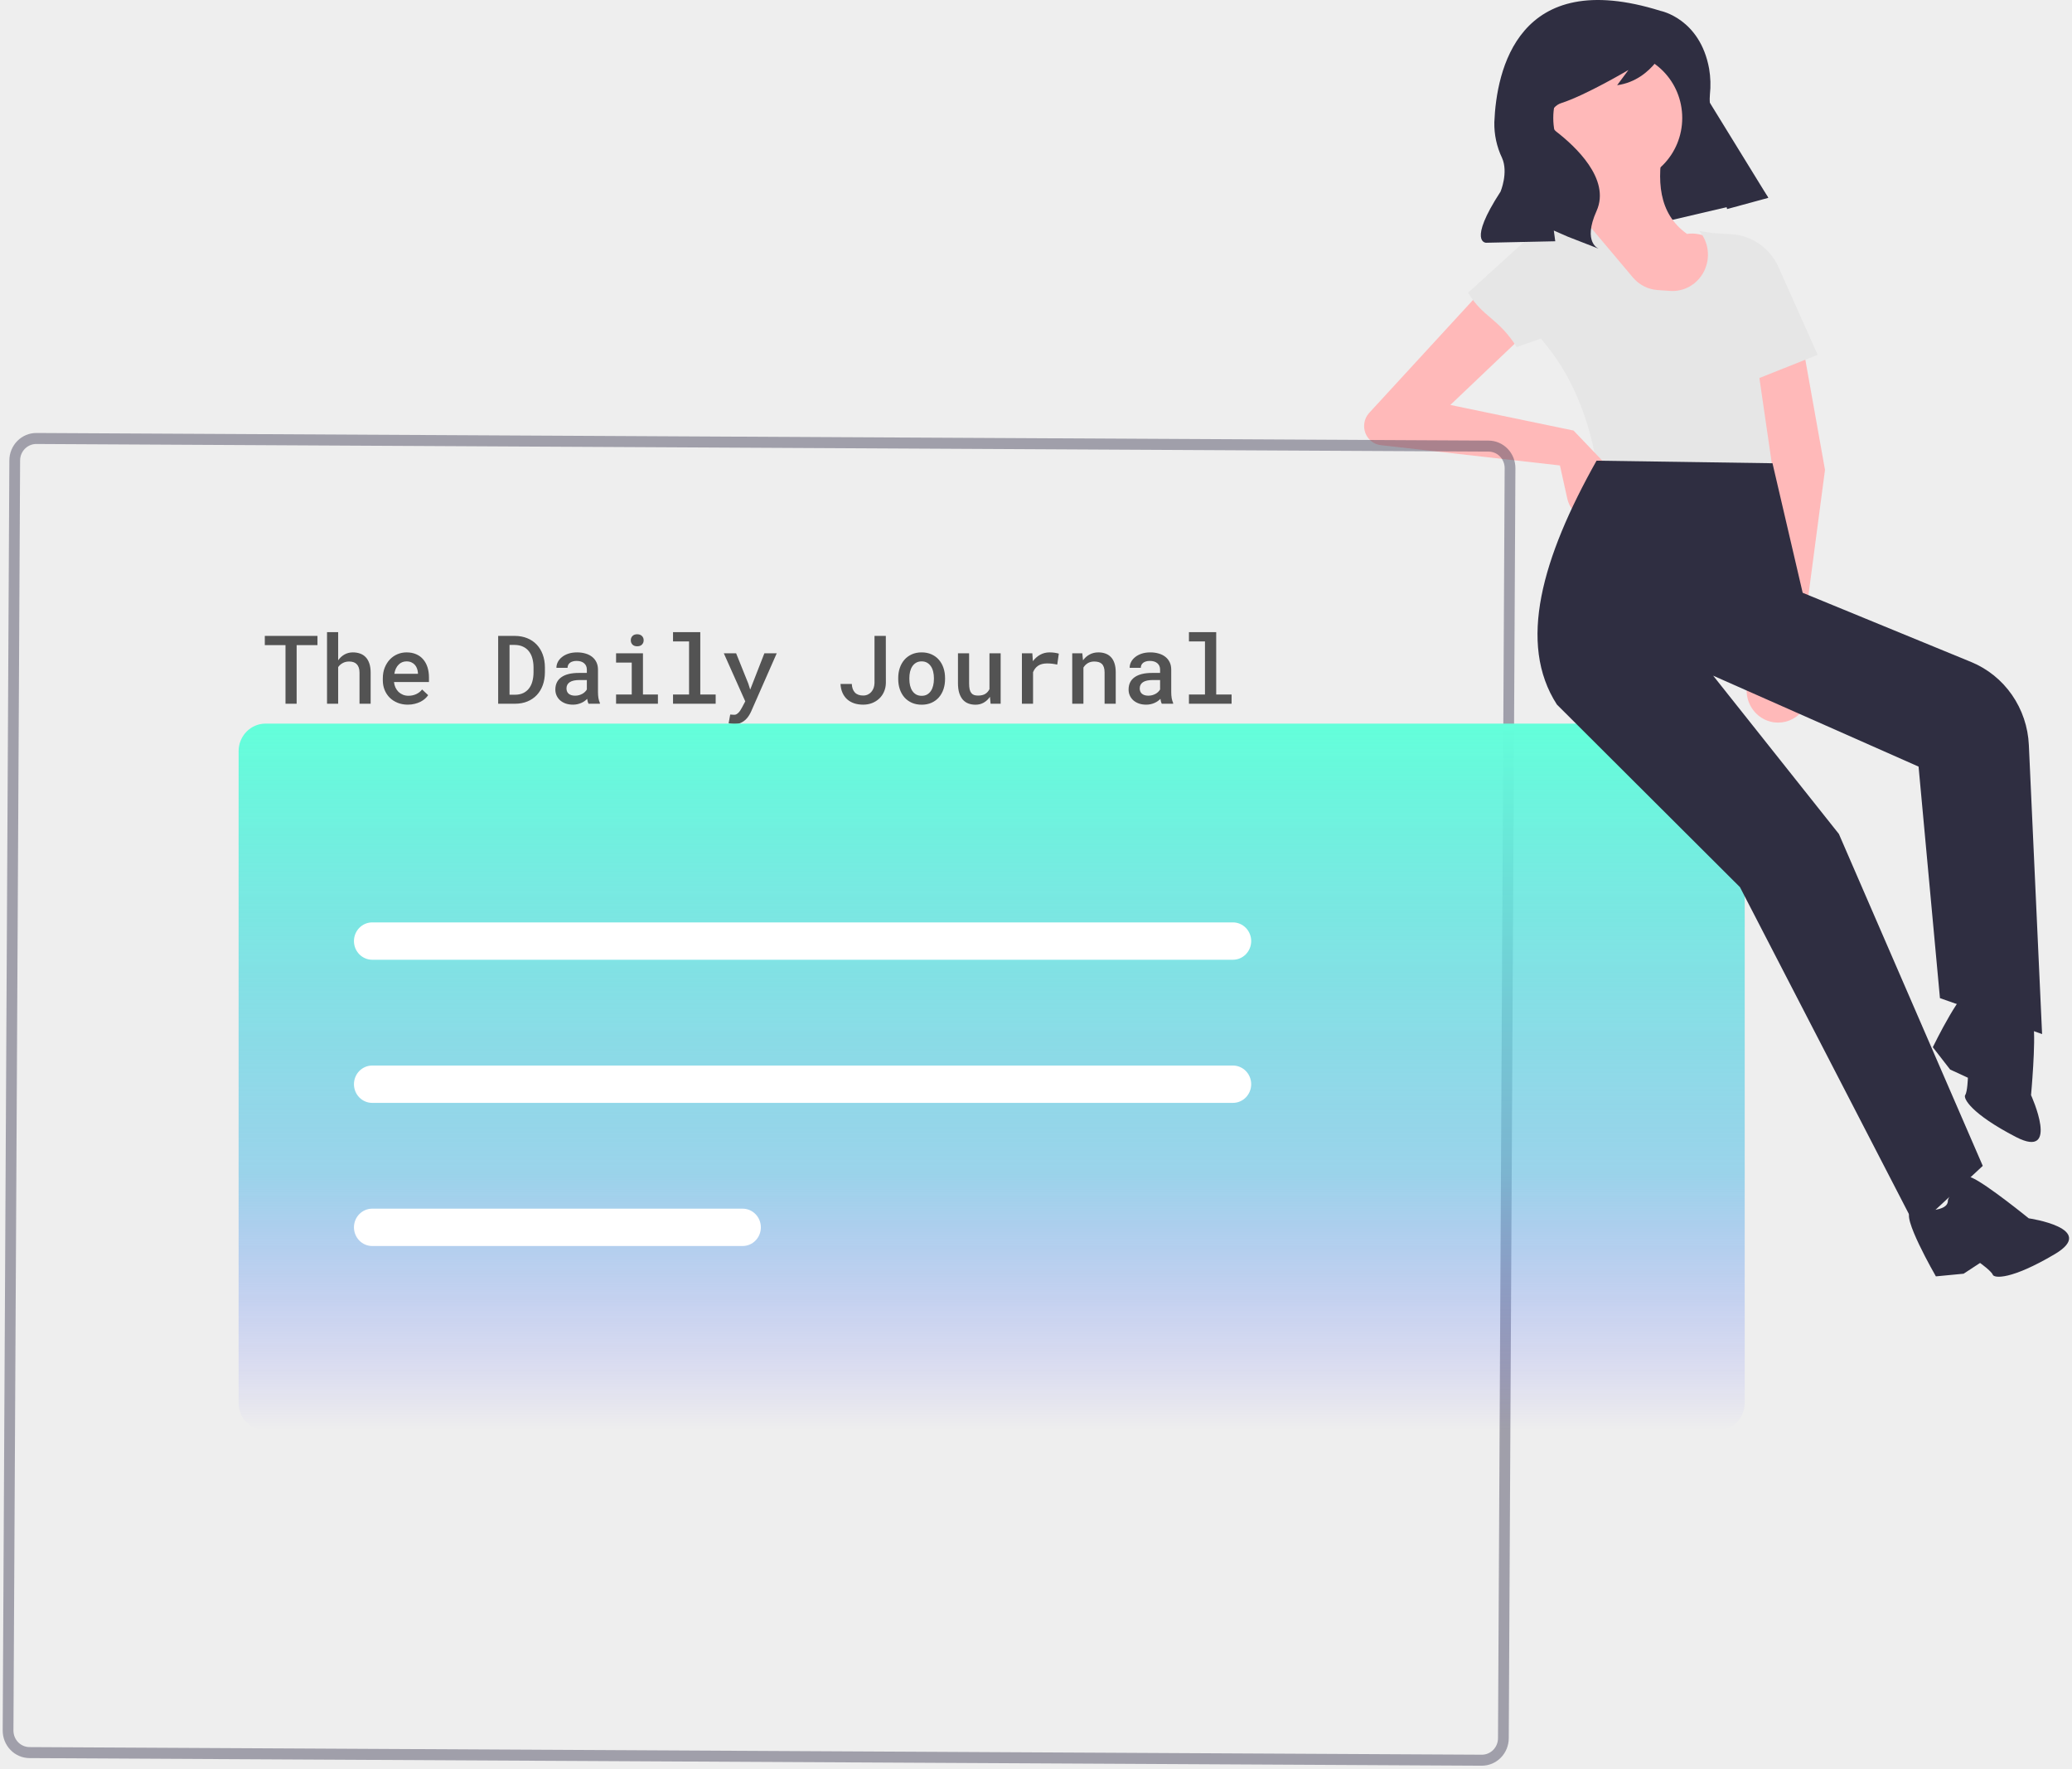 <svg width="521" height="445" viewBox="0 0 521 445" fill="none" xmlns="http://www.w3.org/2000/svg">
<rect width="521" height="445" fill="#EEEEEE"/>
<path d="M444.591 49.665L399.828 60.144L380.915 23.654L419.191 8.368L444.591 49.665Z" fill="#2F2E41"/>
<path d="M489.795 301.863C489.795 301.863 492.18 294.573 495.918 296.251C499.656 297.929 510.125 306.429 510.125 306.429C510.125 306.429 527.614 308.96 516.66 315.443C505.706 321.927 501.422 321.523 501.072 320.606C500.722 319.689 497.881 317.653 497.881 317.653L493.749 320.359L486.775 321.028C486.775 321.028 477.644 305.205 480.583 304.786C483.521 304.366 489.948 304.972 489.795 301.863Z" fill="#2F2E41"/>
<path d="M503.348 255.521C503.348 255.521 510.621 253.587 511.286 257.708C511.951 261.828 510.701 275.442 510.701 275.442C510.701 275.442 518.17 291.815 506.882 285.962C495.594 280.11 493.587 276.216 494.147 275.416C494.708 274.616 494.825 271.069 494.825 271.069L490.354 269.003L486 263.39C486 263.39 493.979 246.929 495.926 249.219C497.873 251.509 500.884 257.348 503.348 255.521Z" fill="#2F2E41"/>
<path d="M406.78 46.256C415.735 46.256 422.994 38.83 422.994 29.669C422.994 20.509 415.735 13.083 406.78 13.083C397.826 13.083 390.566 20.509 390.566 29.669C390.566 38.83 397.826 46.256 406.78 46.256Z" fill="#FFB9B9"/>
<path d="M404.897 84.326L444.256 78.513C438.38 67.635 432.323 57.72 424.182 58.828C416.939 53.643 416.521 45.306 418.353 35.932L398.653 41.319C400.386 47.098 399.716 52.172 395.099 56.09C401.55 65.38 405.724 74.757 404.897 84.326Z" fill="#FFB9B9"/>
<path d="M401.922 119.636C415.908 138.264 430.25 145.624 445.67 118.996L446.941 107.115C456.836 94.349 453.939 83.318 441.872 73.53L436.052 59.532L427.282 58.086C428.437 59.451 429.171 61.135 429.391 62.926C429.61 64.717 429.306 66.535 428.516 68.149C427.727 69.764 426.487 71.103 424.954 71.997C423.421 72.891 421.664 73.3 419.903 73.173L416.733 72.944C415.558 72.859 414.411 72.537 413.358 71.997C412.305 71.456 411.367 70.708 410.598 69.795L397.126 53.798L391.449 55.35C390.806 55.526 390.232 55.903 389.808 56.428C389.385 56.953 389.132 57.601 389.085 58.281L387.244 84.94C395.346 94.122 400.008 105.86 401.922 119.636Z" fill="#E6E6E6"/>
<path d="M395.662 108.287L364.687 101.853L385.259 82.27L377.429 67.784L344.177 103.966C343.606 104.63 343.224 105.443 343.073 106.314C342.922 107.185 343.007 108.082 343.32 108.907C343.632 109.733 344.16 110.454 344.846 110.994C345.531 111.533 346.348 111.87 347.208 111.967L392.242 117.07L394.09 125.407C394.336 126.516 394.839 127.548 395.557 128.416C396.275 129.284 397.187 129.963 398.215 130.394C399.244 130.826 400.358 130.998 401.466 130.895C402.573 130.793 403.639 130.42 404.576 129.807C405.442 129.24 406.174 128.482 406.719 127.589C407.263 126.696 407.606 125.69 407.723 124.644C407.84 123.598 407.727 122.539 407.394 121.543C407.06 120.547 406.514 119.64 405.794 118.888L395.662 108.287Z" fill="#FFB9B9"/>
<path d="M443.82 159.792L439.709 170.744C439.307 171.813 439.132 172.958 439.195 174.103C439.258 175.247 439.557 176.364 440.074 177.381C440.59 178.398 441.312 179.292 442.191 180.002C443.07 180.713 444.086 181.225 445.173 181.504C446.446 181.831 447.779 181.828 449.051 181.498C450.324 181.167 451.496 180.517 452.462 179.608C453.428 178.698 454.157 177.557 454.585 176.288C455.013 175.018 455.126 173.66 454.913 172.334L453.173 161.501L458.892 118.172L453.781 89.549L442.124 93.211L445.997 119.855L443.82 159.792Z" fill="#FFB9B9"/>
<path d="M439.422 96.267L457.045 89.236L447.223 67.218C446.173 64.866 444.518 62.85 442.434 61.387C440.35 59.923 437.916 59.067 435.393 58.911L430.874 58.631L439.422 96.267Z" fill="#E6E6E6"/>
<path d="M381.37 87.284L400.16 80.776L393.535 57.719C393.32 56.972 392.853 56.328 392.216 55.903C391.58 55.477 390.816 55.297 390.061 55.396C389.423 55.479 388.824 55.757 388.343 56.194L369.149 73.615C372.821 79.799 376.73 79.954 381.37 87.284Z" fill="#E6E6E6"/>
<path d="M417.552 2.741C417.552 2.741 427.468 4.649 429.761 17.3C430.12 19.434 430.185 21.608 429.955 23.76C429.726 26.195 430.058 31.339 435.227 37.395C438.6 41.324 441.743 45.453 444.639 49.76L434.277 52.582L429.648 35.021C427.404 26.506 423.946 18.377 419.386 10.893L419.291 10.736C419.291 10.736 415.85 20.143 406.626 21.433L409.47 17.602C409.47 17.602 398.688 23.979 392.579 25.927C391.881 26.149 391.257 26.562 390.772 27.12C390.287 27.679 389.961 28.363 389.827 29.097C389.694 29.832 389.759 30.59 390.016 31.289C390.272 31.988 390.711 32.603 391.283 33.067C391.327 33.101 391.371 33.136 391.416 33.171C395.909 36.663 405.076 44.993 401.454 53.052C397.833 61.11 402.056 62.58 402.056 62.58L394.268 59.549L390.704 57.987L391.064 60.683L373.664 61.056C373.664 61.056 368.963 61.027 377.314 48.188C377.314 48.188 379.33 43.373 377.675 39.695C376.347 36.91 375.686 33.842 375.747 30.743C376.273 17.799 381.603 -8.536 417.552 2.741Z" fill="#2F2E41"/>
<path d="M372.575 444.105L7.402 442.191C5.609 442.179 3.894 441.441 2.633 440.137C1.373 438.834 0.669 437.072 0.676 435.238L2.351 115.786C2.362 113.952 3.085 112.197 4.359 110.907C5.634 109.617 7.356 108.896 9.149 108.904L374.322 110.818C376.115 110.829 377.83 111.568 379.091 112.871C380.352 114.175 381.056 115.937 381.048 117.771L379.374 437.223C379.362 439.057 378.64 440.811 377.365 442.102C376.091 443.392 374.368 444.112 372.575 444.105ZM9.135 111.671C8.059 111.666 7.025 112.099 6.261 112.873C5.496 113.647 5.063 114.7 5.056 115.8L3.381 435.252C3.377 436.352 3.799 437.41 4.555 438.192C5.312 438.974 6.341 439.417 7.417 439.424L372.59 441.338C373.665 441.342 374.699 440.91 375.464 440.136C376.228 439.362 376.662 438.309 376.669 437.209L378.343 117.757C378.348 116.657 377.926 115.599 377.169 114.817C376.412 114.035 375.383 113.592 374.308 113.585L9.135 111.671Z" fill="#3F3D56" fill-opacity="0.44"/>
<g filter="url(#filter0_bd)">
<path d="M79.828 158.258H74.59V173H71.789V158.258H66.586V155.938H79.828V158.258ZM85.031 162.078C85.469 161.453 86 160.965 86.625 160.613C87.258 160.262 87.961 160.086 88.734 160.086C89.391 160.086 89.992 160.184 90.539 160.379C91.094 160.574 91.566 160.879 91.957 161.293C92.348 161.699 92.652 162.227 92.871 162.875C93.09 163.516 93.199 164.285 93.199 165.184V173H90.398V165.16C90.398 164.676 90.336 164.262 90.211 163.918C90.094 163.566 89.922 163.277 89.695 163.051C89.477 162.824 89.207 162.656 88.887 162.547C88.566 162.438 88.203 162.383 87.797 162.383C87.188 162.383 86.648 162.512 86.18 162.77C85.711 163.02 85.328 163.359 85.031 163.789V173H82.231V155H85.031V162.078ZM102.551 173.234C101.613 173.234 100.758 173.078 99.984 172.766C99.211 172.453 98.547 172.023 97.992 171.477C97.445 170.93 97.019 170.285 96.715 169.543C96.41 168.793 96.258 167.984 96.258 167.117V166.637C96.258 165.629 96.418 164.723 96.738 163.918C97.066 163.113 97.5 162.426 98.039 161.855C98.586 161.285 99.219 160.848 99.938 160.543C100.664 160.238 101.426 160.086 102.223 160.086C103.145 160.086 103.957 160.242 104.66 160.555C105.363 160.859 105.949 161.293 106.418 161.855C106.895 162.41 107.254 163.07 107.496 163.836C107.738 164.602 107.859 165.441 107.859 166.355V167.539H99.07C99.117 168.031 99.238 168.488 99.434 168.91C99.629 169.332 99.883 169.699 100.195 170.012C100.516 170.316 100.887 170.559 101.309 170.738C101.738 170.91 102.207 170.996 102.715 170.996C103.426 170.996 104.078 170.855 104.672 170.574C105.273 170.293 105.762 169.906 106.137 169.414L107.66 170.844C107.457 171.148 107.195 171.445 106.875 171.734C106.555 172.016 106.18 172.27 105.75 172.496C105.32 172.715 104.836 172.891 104.297 173.023C103.766 173.164 103.184 173.234 102.551 173.234ZM102.211 162.348C101.82 162.348 101.457 162.418 101.121 162.559C100.785 162.699 100.484 162.906 100.219 163.18C99.953 163.445 99.727 163.773 99.539 164.164C99.359 164.547 99.231 164.984 99.152 165.477H105.094V165.266C105.07 164.891 104.996 164.531 104.871 164.188C104.754 163.836 104.578 163.523 104.344 163.25C104.109 162.977 103.812 162.758 103.453 162.594C103.102 162.43 102.688 162.348 102.211 162.348ZM125.262 173V155.938H129.434C130.605 155.945 131.656 156.141 132.586 156.523C133.523 156.906 134.316 157.445 134.965 158.141C135.621 158.836 136.125 159.668 136.477 160.637C136.828 161.598 137.008 162.664 137.016 163.836V165.125C137.008 166.297 136.828 167.367 136.477 168.336C136.125 169.297 135.625 170.125 134.977 170.82C134.328 171.508 133.543 172.043 132.621 172.426C131.699 172.809 130.664 173 129.516 173H125.262ZM128.121 158.211V170.738H129.516C130.289 170.73 130.965 170.594 131.543 170.328C132.121 170.055 132.602 169.676 132.984 169.191C133.375 168.699 133.664 168.109 133.852 167.422C134.047 166.734 134.148 165.969 134.156 165.125V163.812C134.148 162.992 134.047 162.242 133.852 161.562C133.664 160.883 133.375 160.297 132.984 159.805C132.594 159.305 132.102 158.918 131.508 158.645C130.922 158.363 130.23 158.219 129.434 158.211H128.121ZM147.973 173C147.895 172.844 147.828 172.66 147.773 172.449C147.727 172.238 147.684 172.012 147.645 171.77C147.449 171.973 147.227 172.164 146.977 172.344C146.734 172.516 146.461 172.668 146.156 172.801C145.859 172.934 145.535 173.039 145.184 173.117C144.84 173.195 144.469 173.234 144.07 173.234C143.398 173.234 142.789 173.141 142.242 172.953C141.703 172.758 141.238 172.492 140.848 172.156C140.465 171.812 140.168 171.41 139.957 170.949C139.746 170.488 139.641 169.988 139.641 169.449C139.641 168.09 140.145 167.051 141.152 166.332C142.168 165.613 143.621 165.254 145.512 165.254H147.562V164.422C147.562 163.75 147.336 163.219 146.883 162.828C146.43 162.43 145.789 162.23 144.961 162.23C144.586 162.23 144.258 162.277 143.977 162.371C143.695 162.457 143.461 162.578 143.273 162.734C143.086 162.891 142.945 163.074 142.852 163.285C142.758 163.496 142.711 163.723 142.711 163.965H139.91C139.91 163.473 140.023 162.996 140.25 162.535C140.484 162.066 140.824 161.652 141.27 161.293C141.715 160.926 142.258 160.633 142.898 160.414C143.547 160.195 144.285 160.086 145.113 160.086C145.863 160.086 146.559 160.18 147.199 160.367C147.84 160.547 148.395 160.82 148.863 161.188C149.332 161.547 149.699 162 149.965 162.547C150.23 163.086 150.363 163.719 150.363 164.445V170.094C150.363 170.648 150.402 171.156 150.48 171.617C150.566 172.07 150.688 172.465 150.844 172.801V173H147.973ZM144.598 170.973C144.957 170.973 145.293 170.93 145.605 170.844C145.926 170.75 146.211 170.633 146.461 170.492C146.719 170.344 146.938 170.176 147.117 169.988C147.305 169.801 147.453 169.609 147.562 169.414V167.035H145.781C144.641 167.035 143.797 167.219 143.25 167.586C142.711 167.953 142.441 168.477 142.441 169.156C142.441 169.414 142.484 169.656 142.57 169.883C142.656 170.102 142.785 170.293 142.957 170.457C143.137 170.613 143.359 170.738 143.625 170.832C143.898 170.926 144.223 170.973 144.598 170.973ZM154.91 160.32H161.672V170.68H165.434V173H154.91V170.68H158.848V162.652H154.91V160.32ZM158.613 157.039C158.613 156.602 158.754 156.242 159.035 155.961C159.316 155.672 159.711 155.527 160.219 155.527C160.734 155.527 161.133 155.672 161.414 155.961C161.703 156.242 161.848 156.602 161.848 157.039C161.848 157.477 161.703 157.84 161.414 158.129C161.133 158.41 160.734 158.551 160.219 158.551C159.711 158.551 159.316 158.41 159.035 158.129C158.754 157.84 158.613 157.477 158.613 157.039ZM169.23 155H176.086V170.68H179.953V173H169.23V170.68H173.262V157.332H169.23V155ZM188.156 167.926L188.637 169.449L192.199 160.32H195.305L188.883 174.922C188.742 175.242 188.559 175.586 188.332 175.953C188.105 176.328 187.824 176.676 187.488 176.996C187.16 177.316 186.766 177.582 186.305 177.793C185.844 178.012 185.305 178.121 184.688 178.121C184.43 178.121 184.168 178.098 183.902 178.051C183.645 178.012 183.414 177.965 183.211 177.91L183.609 175.73C183.664 175.73 183.738 175.73 183.832 175.73C183.926 175.738 184.023 175.746 184.125 175.754C184.227 175.762 184.32 175.766 184.406 175.766C184.5 175.773 184.574 175.777 184.629 175.777C184.902 175.777 185.145 175.695 185.355 175.531C185.574 175.375 185.766 175.191 185.93 174.98C186.094 174.777 186.227 174.574 186.328 174.371C186.438 174.176 186.516 174.043 186.562 173.973L187.395 172.402L182.004 160.32H185.098L188.156 167.926ZM219.891 155.938H222.738L222.75 167.785C222.734 168.582 222.578 169.316 222.281 169.988C221.992 170.652 221.59 171.227 221.074 171.711C220.566 172.188 219.969 172.562 219.281 172.836C218.594 173.102 217.848 173.234 217.043 173.234C216.207 173.234 215.449 173.121 214.77 172.895C214.09 172.66 213.504 172.324 213.012 171.887C212.52 171.441 212.129 170.895 211.84 170.246C211.551 169.598 211.387 168.855 211.348 168.02H214.184C214.223 168.941 214.48 169.66 214.957 170.176C215.441 170.684 216.137 170.938 217.043 170.938C217.473 170.938 217.863 170.855 218.215 170.691C218.566 170.527 218.863 170.301 219.105 170.012C219.355 169.723 219.547 169.391 219.68 169.016C219.812 168.633 219.883 168.223 219.891 167.785V155.938ZM225.855 166.543C225.855 165.629 225.988 164.777 226.254 163.988C226.527 163.199 226.914 162.516 227.414 161.938C227.922 161.359 228.539 160.906 229.266 160.578C229.992 160.25 230.816 160.086 231.738 160.086C232.668 160.086 233.496 160.25 234.223 160.578C234.957 160.906 235.574 161.359 236.074 161.938C236.582 162.516 236.969 163.199 237.234 163.988C237.5 164.777 237.633 165.629 237.633 166.543V166.789C237.633 167.711 237.5 168.566 237.234 169.355C236.969 170.145 236.582 170.828 236.074 171.406C235.574 171.977 234.961 172.426 234.234 172.754C233.508 173.082 232.684 173.246 231.762 173.246C230.832 173.246 230 173.082 229.266 172.754C228.539 172.426 227.922 171.977 227.414 171.406C226.914 170.828 226.527 170.145 226.254 169.355C225.988 168.566 225.855 167.711 225.855 166.789V166.543ZM228.656 166.789C228.656 167.367 228.715 167.91 228.832 168.418C228.957 168.926 229.145 169.375 229.395 169.766C229.652 170.148 229.977 170.453 230.367 170.68C230.758 170.898 231.223 171.008 231.762 171.008C232.285 171.008 232.738 170.898 233.121 170.68C233.512 170.453 233.832 170.148 234.082 169.766C234.34 169.375 234.527 168.926 234.645 168.418C234.77 167.91 234.832 167.367 234.832 166.789V166.543C234.832 165.98 234.77 165.445 234.645 164.938C234.527 164.43 234.34 163.984 234.082 163.602C233.832 163.219 233.512 162.914 233.121 162.688C232.738 162.461 232.277 162.348 231.738 162.348C231.207 162.348 230.746 162.461 230.355 162.688C229.965 162.914 229.645 163.219 229.395 163.602C229.145 163.984 228.957 164.43 228.832 164.938C228.715 165.445 228.656 165.98 228.656 166.543V166.789ZM248.918 171.266C248.488 171.891 247.965 172.379 247.348 172.73C246.738 173.074 246.055 173.246 245.297 173.246C244.641 173.246 244.039 173.145 243.492 172.941C242.953 172.738 242.488 172.418 242.098 171.98C241.715 171.535 241.414 170.973 241.195 170.293C240.984 169.605 240.879 168.781 240.879 167.82V160.32H243.68V167.844C243.68 168.453 243.723 168.957 243.809 169.355C243.902 169.754 244.043 170.07 244.23 170.305C244.418 170.539 244.652 170.707 244.934 170.809C245.215 170.902 245.551 170.949 245.941 170.949C246.691 170.949 247.297 170.805 247.758 170.516C248.219 170.219 248.566 169.82 248.801 169.32V160.32H251.613V173H249.082L248.918 171.266ZM263.906 160.086C264.133 160.086 264.359 160.094 264.586 160.109C264.812 160.125 265.027 160.148 265.23 160.18C265.441 160.211 265.633 160.246 265.805 160.285C265.977 160.316 266.121 160.355 266.238 160.402L265.84 163.156C264.98 162.961 264.133 162.863 263.297 162.863C262.359 162.863 261.602 163.059 261.023 163.449C260.453 163.84 260.031 164.383 259.758 165.078V173H256.957V160.32H259.582L259.711 162.301C260.227 161.613 260.836 161.074 261.539 160.684C262.25 160.285 263.039 160.086 263.906 160.086ZM272.145 160.32L272.32 162.078C272.781 161.445 273.336 160.957 273.984 160.613C274.641 160.262 275.367 160.086 276.164 160.086C276.812 160.086 277.402 160.18 277.934 160.367C278.473 160.555 278.934 160.848 279.316 161.246C279.707 161.645 280.008 162.16 280.219 162.793C280.438 163.426 280.547 164.188 280.547 165.078V173H277.746V165.125C277.746 164.602 277.684 164.164 277.559 163.812C277.441 163.461 277.27 163.18 277.043 162.969C276.824 162.758 276.555 162.609 276.234 162.523C275.914 162.43 275.551 162.383 275.145 162.383C274.527 162.383 273.988 162.52 273.527 162.793C273.074 163.066 272.707 163.438 272.426 163.906V173H269.613V160.32H272.145ZM292.113 173C292.035 172.844 291.969 172.66 291.914 172.449C291.867 172.238 291.824 172.012 291.785 171.77C291.59 171.973 291.367 172.164 291.117 172.344C290.875 172.516 290.602 172.668 290.297 172.801C290 172.934 289.676 173.039 289.324 173.117C288.98 173.195 288.609 173.234 288.211 173.234C287.539 173.234 286.93 173.141 286.383 172.953C285.844 172.758 285.379 172.492 284.988 172.156C284.605 171.812 284.309 171.41 284.098 170.949C283.887 170.488 283.781 169.988 283.781 169.449C283.781 168.09 284.285 167.051 285.293 166.332C286.309 165.613 287.762 165.254 289.652 165.254H291.703V164.422C291.703 163.75 291.477 163.219 291.023 162.828C290.57 162.43 289.93 162.23 289.102 162.23C288.727 162.23 288.398 162.277 288.117 162.371C287.836 162.457 287.602 162.578 287.414 162.734C287.227 162.891 287.086 163.074 286.992 163.285C286.898 163.496 286.852 163.723 286.852 163.965H284.051C284.051 163.473 284.164 162.996 284.391 162.535C284.625 162.066 284.965 161.652 285.41 161.293C285.855 160.926 286.398 160.633 287.039 160.414C287.688 160.195 288.426 160.086 289.254 160.086C290.004 160.086 290.699 160.18 291.34 160.367C291.98 160.547 292.535 160.82 293.004 161.188C293.473 161.547 293.84 162 294.105 162.547C294.371 163.086 294.504 163.719 294.504 164.445V170.094C294.504 170.648 294.543 171.156 294.621 171.617C294.707 172.07 294.828 172.465 294.984 172.801V173H292.113ZM288.738 170.973C289.098 170.973 289.434 170.93 289.746 170.844C290.066 170.75 290.352 170.633 290.602 170.492C290.859 170.344 291.078 170.176 291.258 169.988C291.445 169.801 291.594 169.609 291.703 169.414V167.035H289.922C288.781 167.035 287.938 167.219 287.391 167.586C286.852 167.953 286.582 168.477 286.582 169.156C286.582 169.414 286.625 169.656 286.711 169.883C286.797 170.102 286.926 170.293 287.098 170.457C287.277 170.613 287.5 170.738 287.766 170.832C288.039 170.926 288.363 170.973 288.738 170.973ZM298.957 155H305.812V170.68H309.68V173H298.957V170.68H302.988V157.332H298.957V155Z" fill="black" fill-opacity="0.65"/>
</g>
<path d="M431.94 359.78H66.763C64.97 359.778 63.251 359.049 61.983 357.752C60.715 356.455 60.002 354.696 60 352.862V188.918C60.002 187.084 60.715 185.326 61.983 184.029C63.251 182.732 64.97 182.002 66.763 182H431.94C433.733 182.002 435.452 182.732 436.72 184.029C437.988 185.326 438.701 187.084 438.703 188.918V352.862C438.701 354.696 437.988 356.455 436.72 357.752C435.452 359.049 433.733 359.778 431.94 359.78Z" fill="url(#paint0_linear)"/>
<path d="M481.787 308.832L498.563 293.237L462.384 209.753L430.771 169.944L482.421 192.814L487.795 251.046L513.479 260.086L510.15 187.379C509.943 182.844 508.466 178.467 505.896 174.767C503.326 171.067 499.77 168.2 495.653 166.508L453.278 149.095L445.691 116.515L401.452 115.867C387.705 140.337 381.563 161.873 391.483 177.212L437.514 223.137L481.787 308.832Z" fill="#2F2E41"/>
<path d="M93.585 268C92.368 268.002 91.202 268.497 90.342 269.378C89.483 270.259 89 271.452 89 272.697C89 273.941 89.483 275.135 90.342 276.015C91.202 276.896 92.368 277.392 93.585 277.393H310.025C311.242 277.392 312.408 276.896 313.267 276.015C314.127 275.135 314.61 273.941 314.61 272.697C314.61 271.452 314.127 270.259 313.267 269.378C312.408 268.497 311.242 268.002 310.025 268H93.585Z" fill="white"/>
<path d="M93.585 304C92.368 304.002 91.202 304.497 90.342 305.378C89.483 306.259 89 307.452 89 308.697C89 309.941 89.483 311.135 90.342 312.015C91.202 312.896 92.368 313.392 93.585 313.393H186.72C187.323 313.394 187.921 313.274 188.479 313.038C189.036 312.802 189.543 312.456 189.97 312.02C190.397 311.584 190.736 311.066 190.967 310.496C191.199 309.925 191.317 309.314 191.317 308.697C191.317 308.079 191.199 307.468 190.967 306.898C190.736 306.328 190.397 305.809 189.97 305.373C189.543 304.937 189.036 304.591 188.479 304.356C187.921 304.12 187.323 303.999 186.72 304H93.585Z" fill="white"/>
<path d="M93.585 232C92.368 232.002 91.202 232.497 90.342 233.378C89.483 234.259 89 235.452 89 236.697C89 237.941 89.483 239.135 90.342 240.015C91.202 240.896 92.368 241.392 93.585 241.393H310.025C311.242 241.392 312.408 240.896 313.267 240.015C314.127 239.135 314.61 237.941 314.61 236.697C314.61 235.452 314.127 234.259 313.267 233.378C312.408 232.497 311.242 232.002 310.025 232H93.585Z" fill="white"/>
<defs>
<filter id="filter0_bd" x="62.586" y="151" width="251.094" height="35.121" filterUnits="userSpaceOnUse" color-interpolation-filters="sRGB">
<feFlood flood-opacity="0" result="BackgroundImageFix"/>
<feGaussianBlur in="BackgroundImage" stdDeviation="2"/>
<feComposite in2="SourceAlpha" operator="in" result="effect1_backgroundBlur"/>
<feColorMatrix in="SourceAlpha" type="matrix" values="0 0 0 0 0 0 0 0 0 0 0 0 0 0 0 0 0 0 127 0"/>
<feOffset dy="4"/>
<feGaussianBlur stdDeviation="2"/>
<feColorMatrix type="matrix" values="0 0 0 0 0 0 0 0 0 0 0 0 0 0 0 0 0 0 0.25 0"/>
<feBlend mode="normal" in2="effect1_backgroundBlur" result="effect2_dropShadow"/>
<feBlend mode="normal" in="SourceGraphic" in2="effect2_dropShadow" result="shape"/>
</filter>
<linearGradient id="paint0_linear" x1="249.351" y1="182" x2="249.351" y2="359.78" gradientUnits="userSpaceOnUse">
<stop stop-color="#63FFDA"/>
<stop offset="0.635" stop-color="#66C3E8" stop-opacity="0.615"/>
<stop offset="1" stop-color="#6C63FF" stop-opacity="0"/>
</linearGradient>
</defs>
</svg>
